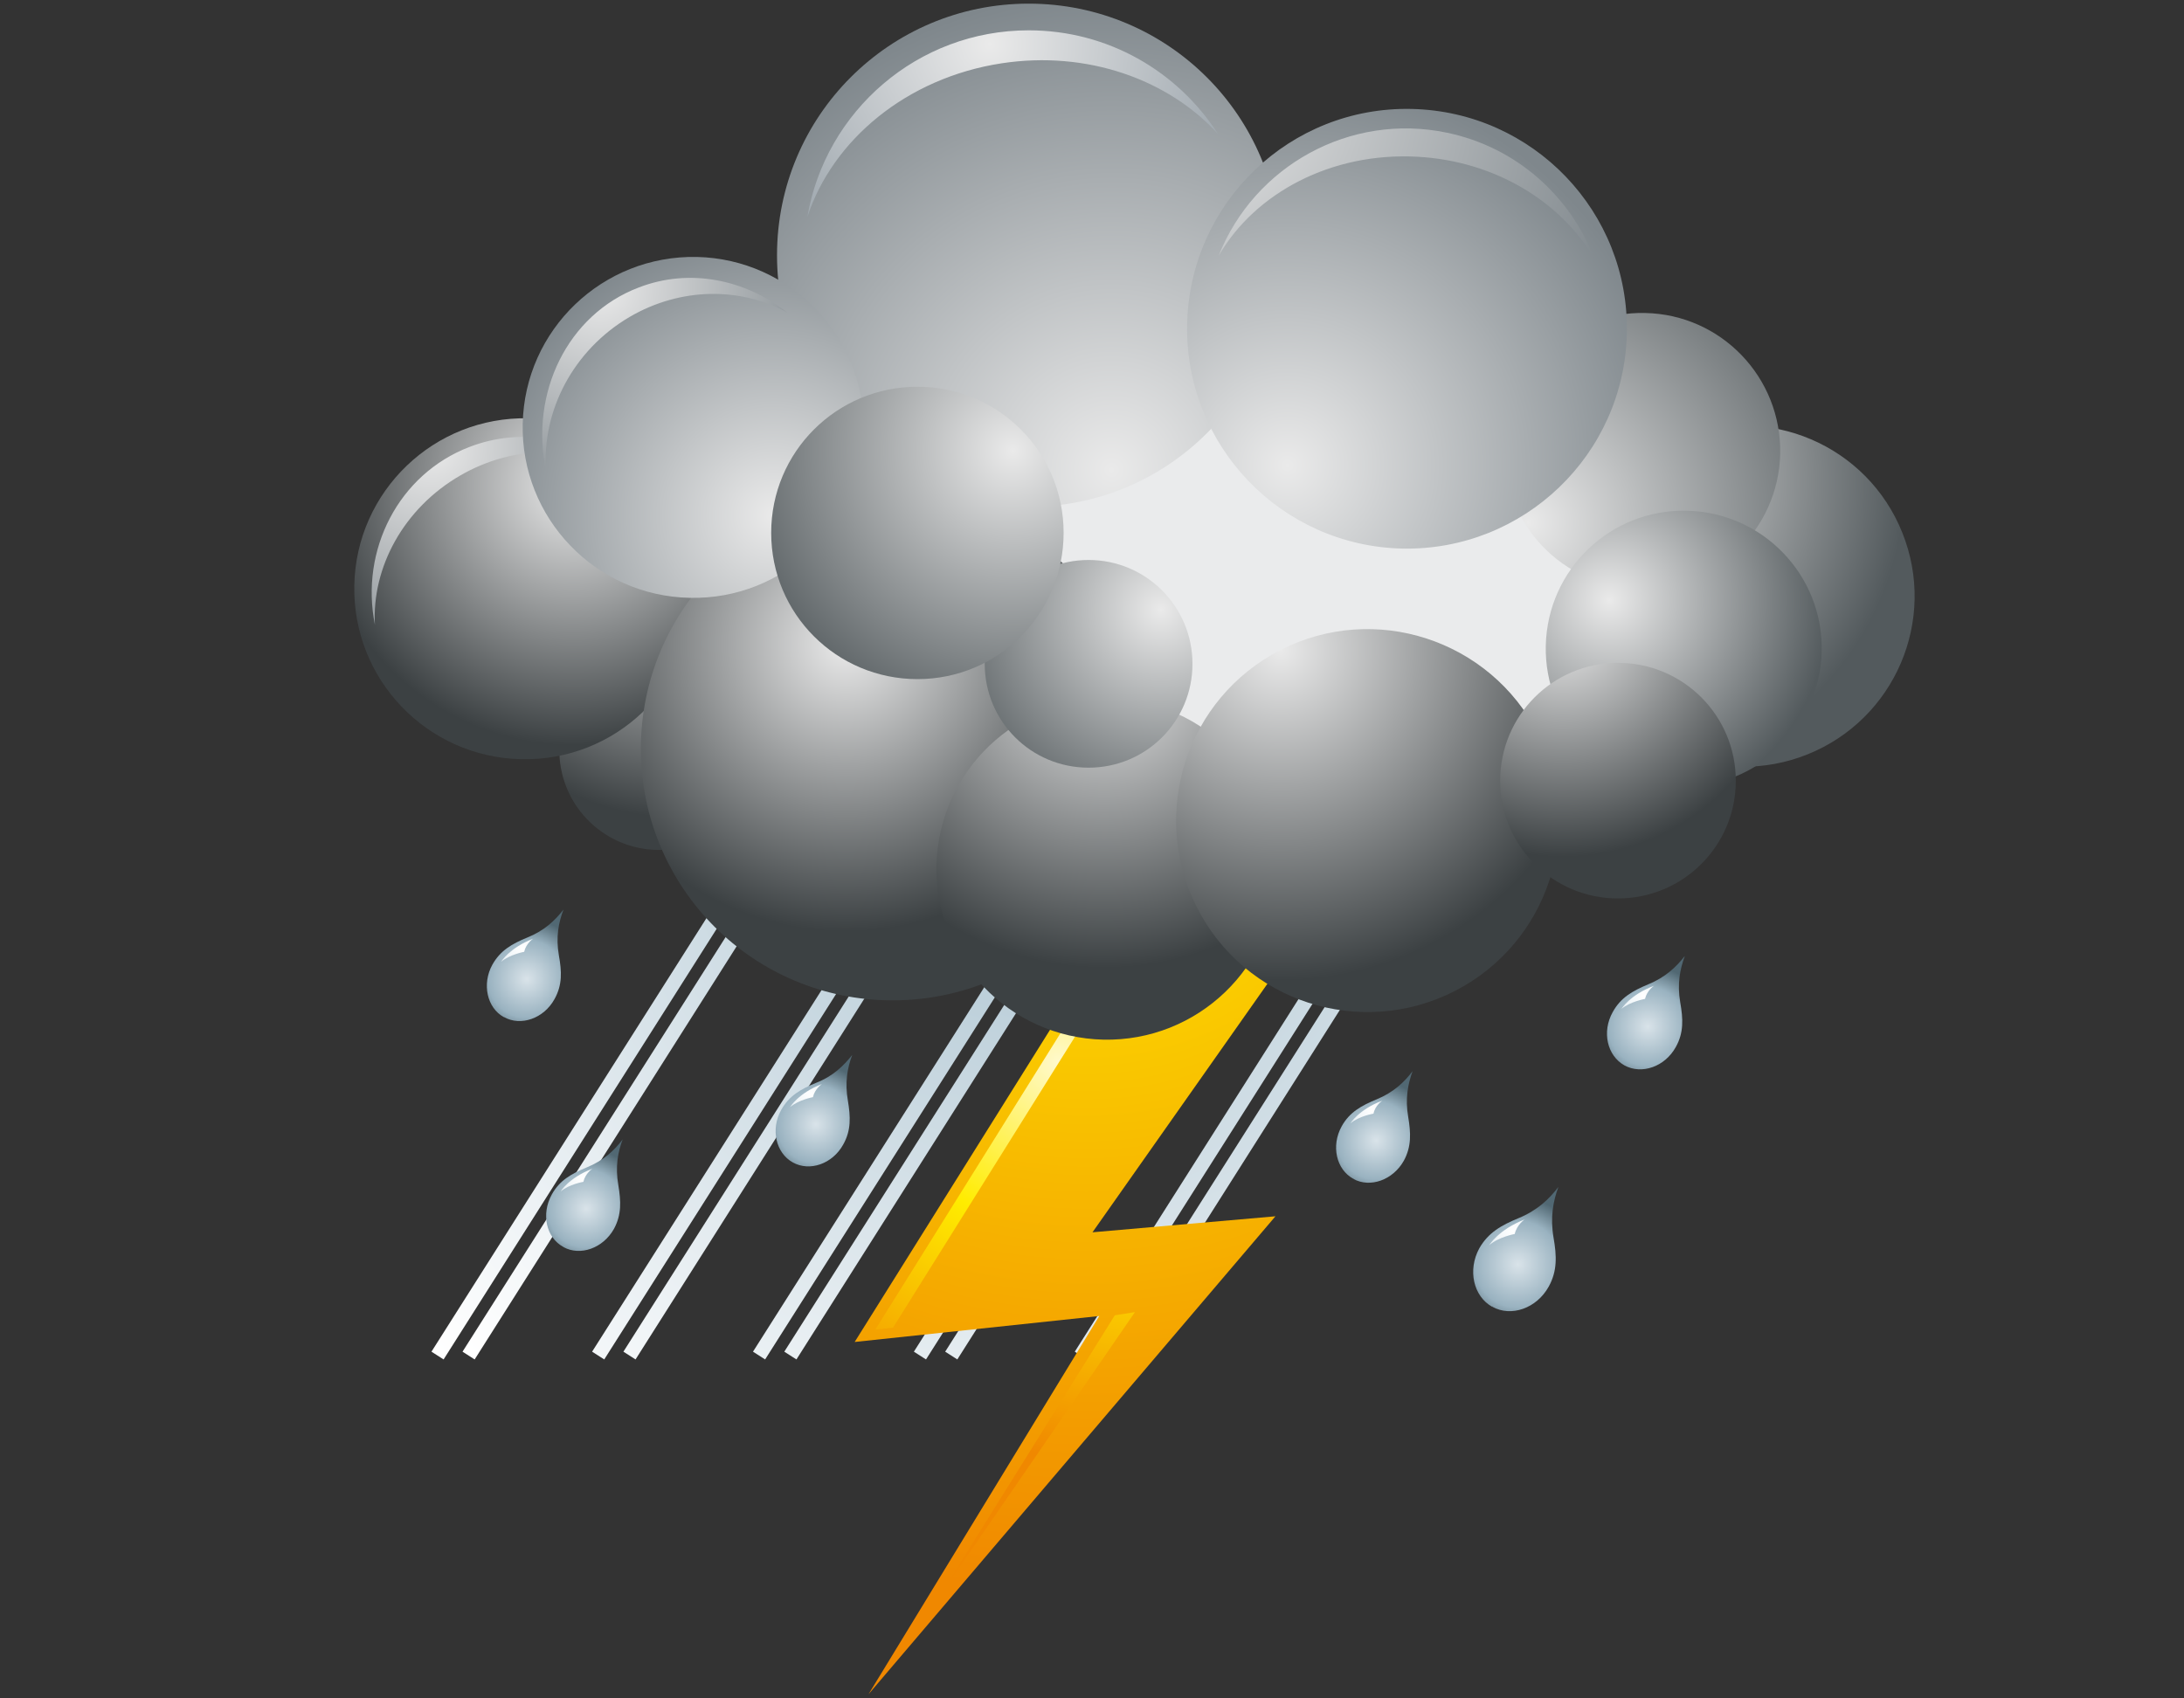 <svg version="1.2" xmlns="http://www.w3.org/2000/svg" viewBox="0 0 900 700" width="900" height="700"><rect x="0" y="0" width="900" height="700" fill="#333333" stroke="none"/><defs><linearGradient id="P" gradientUnits="userSpaceOnUse"/><radialGradient id="g1" cx="440" cy="329.1" r="335.5" href="#P"><stop stop-color="#a7c0ce"/><stop offset="1" stop-color="#fff"/></radialGradient><radialGradient id="g2" cx="440" cy="329.1" r="335.5" href="#P"><stop stop-color="#a7c0ce"/><stop offset="1" stop-color="#fff"/></radialGradient><radialGradient id="g3" cx="440" cy="329.1" r="335.5" href="#P"><stop stop-color="#a7c0ce"/><stop offset="1" stop-color="#fff"/></radialGradient><radialGradient id="g4" cx="439.9" cy="329.1" r="335.5" href="#P"><stop stop-color="#a7c0ce"/><stop offset="1" stop-color="#fff"/></radialGradient><radialGradient id="g5" cx="440.1" cy="329.2" r="335.5" href="#P"><stop stop-color="#a7c0ce"/><stop offset="1" stop-color="#fff"/></radialGradient><radialGradient id="g6" cx="427.3" cy="329.2" r="335.5" href="#P"><stop stop-color="#a7c0ce"/><stop offset="1" stop-color="#fff"/></radialGradient><radialGradient id="g7" cx="427.2" cy="329.1" r="335.5" href="#P"><stop stop-color="#a7c0ce"/><stop offset="1" stop-color="#fff"/></radialGradient><radialGradient id="g8" cx="427.1" cy="329.1" r="335.5" href="#P"><stop stop-color="#a7c0ce"/><stop offset="1" stop-color="#fff"/></radialGradient><radialGradient id="g9" cx="427.1" cy="329.1" r="335.6" href="#P"><stop stop-color="#a7c0ce"/><stop offset="1" stop-color="#fff"/></radialGradient><radialGradient id="g10" cx="427" cy="329" r="335.6" href="#P"><stop stop-color="#a7c0ce"/><stop offset="1" stop-color="#fff"/></radialGradient><radialGradient id="g11" cx="679" cy="423.1" r="35.4" href="#P"><stop stop-color="#d9e3e9"/><stop offset=".46" stop-color="#99b2c0"/><stop offset=".71" stop-color="#516873"/></radialGradient><radialGradient id="g12" cx="669.5" cy="438.9" r=".1" href="#P"><stop stop-color="#fff"/><stop offset=".68" stop-color="#aedef8"/><stop offset="1" stop-color="#009ee2"/></radialGradient><radialGradient id="g13" cx="677.1" cy="410.5" r="123.3" href="#P"><stop stop-color="#fff"/><stop offset=".38" stop-color="#95bdd2"/><stop offset=".71" stop-color="#3d758b"/></radialGradient><radialGradient id="g14" cx="567.1" cy="470.1" r="34.8" href="#P"><stop stop-color="#d9e3e9"/><stop offset=".46" stop-color="#99b2c0"/><stop offset=".71" stop-color="#516873"/></radialGradient><radialGradient id="g15" cx="557.7" cy="485.7" r=".1" href="#P"><stop stop-color="#fff"/><stop offset=".68" stop-color="#aedef8"/><stop offset="1" stop-color="#009ee2"/></radialGradient><radialGradient id="g16" cx="565.2" cy="457.7" r="121.3" href="#P"><stop stop-color="#fff"/><stop offset=".38" stop-color="#95bdd2"/><stop offset=".71" stop-color="#3d758b"/></radialGradient><radialGradient id="g17" cx="336.2" cy="463.4" r="34.8" href="#P"><stop stop-color="#d9e3e9"/><stop offset=".46" stop-color="#99b2c0"/><stop offset=".71" stop-color="#516873"/></radialGradient><radialGradient id="g18" cx="326.8" cy="478.9" r=".1" href="#P"><stop stop-color="#fff"/><stop offset=".68" stop-color="#aedef8"/><stop offset="1" stop-color="#009ee2"/></radialGradient><radialGradient id="g19" cx="334.2" cy="451" r="121.3" href="#P"><stop stop-color="#fff"/><stop offset=".38" stop-color="#95bdd2"/><stop offset=".71" stop-color="#3d758b"/></radialGradient><radialGradient id="g20" cx="241.6" cy="498.2" r="34.8" href="#P"><stop stop-color="#d9e3e9"/><stop offset=".46" stop-color="#99b2c0"/><stop offset=".71" stop-color="#516873"/></radialGradient><radialGradient id="g21" cx="232.2" cy="513.8" r=".1" href="#P"><stop stop-color="#fff"/><stop offset=".68" stop-color="#aedef8"/><stop offset="1" stop-color="#009ee2"/></radialGradient><radialGradient id="g22" cx="239.7" cy="485.8" r="121.3" href="#P"><stop stop-color="#fff"/><stop offset=".38" stop-color="#95bdd2"/><stop offset=".71" stop-color="#3d758b"/></radialGradient><radialGradient id="g23" cx="217.1" cy="403.5" r="34.8" href="#P"><stop stop-color="#d9e3e9"/><stop offset=".46" stop-color="#99b2c0"/><stop offset=".71" stop-color="#516873"/></radialGradient><radialGradient id="g24" cx="207.8" cy="419" r=".1" href="#P"><stop stop-color="#fff"/><stop offset=".68" stop-color="#aedef8"/><stop offset="1" stop-color="#009ee2"/></radialGradient><radialGradient id="g25" cx="215.2" cy="391.1" r="121.3" href="#P"><stop stop-color="#fff"/><stop offset=".38" stop-color="#95bdd2"/><stop offset=".71" stop-color="#3d758b"/></radialGradient><radialGradient id="g26" cx="426.3" cy="493.5" r="56.9" href="#P"><stop stop-color="#d9e3e9"/><stop offset=".46" stop-color="#99b2c0"/><stop offset=".71" stop-color="#516873"/></radialGradient><radialGradient id="g27" cx="411" cy="518.9" r=".1" href="#P"><stop stop-color="#fff"/><stop offset=".68" stop-color="#aedef8"/><stop offset="1" stop-color="#009ee2"/></radialGradient><radialGradient id="g28" cx="423.1" cy="473.2" r="198.2" href="#P"><stop stop-color="#fff"/><stop offset=".38" stop-color="#95bdd2"/><stop offset=".71" stop-color="#3d758b"/></radialGradient><radialGradient id="g29" cx="625.5" cy="521.1" r="38.8" href="#P"><stop stop-color="#d9e3e9"/><stop offset=".46" stop-color="#99b2c0"/><stop offset=".71" stop-color="#516873"/></radialGradient><radialGradient id="g30" cx="615.1" cy="538.4" r=".1" href="#P"><stop stop-color="#fff"/><stop offset=".68" stop-color="#aedef8"/><stop offset="1" stop-color="#009ee2"/></radialGradient><radialGradient id="g31" cx="623.4" cy="507.3" r="135.2" href="#P"><stop stop-color="#fff"/><stop offset=".38" stop-color="#95bdd2"/><stop offset=".71" stop-color="#3d758b"/></radialGradient><radialGradient id="g32" cx="447.6" cy="309.2" r="346.7" href="#P"><stop stop-color="#ffec00"/><stop offset="1" stop-color="#f08800"/></radialGradient><radialGradient id="g33" cx="436.2" cy="437.7" r="169.5" href="#P"><stop stop-color="#fff9cb"/><stop offset=".41" stop-color="#ffec00"/><stop offset="1" stop-color="#f08800"/></radialGradient><radialGradient id="g34" cx="523.5" cy="261.1" r="423.2" href="#P"><stop stop-color="#fff"/><stop offset=".59" stop-color="#ffec00"/><stop offset=".83" stop-color="#f08800"/></radialGradient><radialGradient id="g35" cx="280.2" cy="229.5" r="107.5" href="#P"><stop stop-color="#eaeaea"/><stop offset="1" stop-color="#3c4143"/></radialGradient><radialGradient id="g36" cx="458.1" cy="193.7" r="196.9" href="#P"><stop stop-color="#eaeaea"/><stop offset="1" stop-color="#7f878c"/></radialGradient><radialGradient id="g37" cx="236.4" cy="200.3" r="106.9" href="#P"><stop stop-color="#eaeaea"/><stop offset="1" stop-color="#3c4143"/></radialGradient><radialGradient id="g38" cx="348.5" cy="265.4" r="118.5" href="#P"><stop stop-color="#eaeaea"/><stop offset="1" stop-color="#3c4143"/></radialGradient><radialGradient id="g39" cx="177.7" cy="184.6" r="97.9" href="#P"><stop stop-color="#eaeaea"/><stop offset="1" stop-color="#7f878c"/></radialGradient><radialGradient id="g40" cx="318.8" cy="212.5" r="121.3" href="#P"><stop stop-color="#eaeaea"/><stop offset="1" stop-color="#7f878c"/></radialGradient><radialGradient id="g41" cx="662.4" cy="198.8" r="122.6" href="#P"><stop stop-color="#eaeaea"/><stop offset="1" stop-color="#535a5d"/></radialGradient><radialGradient id="g42" cx="629.7" cy="215.4" r="145.3" href="#P"><stop stop-color="#eaeaea"/><stop offset="1" stop-color="#535a5d"/></radialGradient><radialGradient id="g43" cx="663.2" cy="247.4" r="91.3" href="#P"><stop stop-color="#eaeaea"/><stop offset="1" stop-color="#535a5d"/></radialGradient><radialGradient id="g44" cx="455.1" cy="274" r="124.9" href="#P"><stop stop-color="#eaeaea"/><stop offset="1" stop-color="#3c4143"/></radialGradient><radialGradient id="g45" cx="478.4" cy="251.3" r="98" href="#P"><stop stop-color="#eaeaea"/><stop offset="1" stop-color="#535a5d"/></radialGradient><radialGradient id="g46" cx="530.6" cy="191.8" r="160.5" href="#P"><stop stop-color="#eaeaea"/><stop offset="1" stop-color="#7f878c"/></radialGradient><radialGradient id="g47" cx="527.7" cy="267.9" r="136.2" href="#P"><stop stop-color="#eaeaea"/><stop offset="1" stop-color="#3c4143"/></radialGradient><radialGradient id="g48" cx="644.1" cy="258.5" r="94.6" href="#P"><stop stop-color="#eaeaea"/><stop offset="1" stop-color="#3c4143"/></radialGradient><radialGradient id="g49" cx="417.4" cy="185.8" r="124.8" href="#P"><stop stop-color="#eaeaea"/><stop offset="1" stop-color="#535a5d"/></radialGradient><radialGradient id="g50" cx="407.8" cy="18.2" r="103.5" href="#P"><stop stop-color="#eaeaea"/><stop offset="1" stop-color="#9fa8af"/></radialGradient><radialGradient id="g51" cx="247.2" cy="118.7" r="97.9" href="#P"><stop stop-color="#eaeaea"/><stop offset="1" stop-color="#7f878c"/></radialGradient><radialGradient id="g52" cx="487.9" cy="37.9" r="189.9" href="#P"><stop stop-color="#eaeaea"/><stop offset="1" stop-color="#7f878c"/></radialGradient></defs><style>.a{fill:url(#g1)}.b{fill:url(#g2)}.c{fill:url(#g3)}.d{fill:url(#g4)}.e{fill:url(#g5)}.f{fill:url(#g6)}.g{fill:url(#g7)}.h{fill:url(#g8)}.i{fill:url(#g9)}.j{fill:url(#g10)}.k{fill:url(#g11)}.l{fill:url(#g12)}.m{fill:url(#g13)}.n{fill:url(#g14)}.o{fill:url(#g15)}.p{fill:url(#g16)}.q{fill:url(#g17)}.r{fill:url(#g18)}.s{fill:url(#g19)}.t{fill:url(#g20)}.u{fill:url(#g21)}.v{fill:url(#g22)}.w{fill:url(#g23)}.x{fill:url(#g24)}.y{fill:url(#g25)}.z{fill:url(#g26)}.A{fill:url(#g27)}.B{fill:url(#g28)}.C{fill:url(#g29)}.D{fill:url(#g30)}.E{fill:url(#g31)}.F{fill:url(#g32)}.G{fill:url(#g33)}.H{fill:url(#g34)}.I{fill:#eaebec}.J{fill:url(#g35)}.K{fill:url(#g36)}.L{fill:url(#g37)}.M{fill:url(#g38)}.N{fill:url(#g39)}.O{fill:url(#g40)}.P{fill:url(#g41)}.Q{fill:url(#g42)}.R{fill:url(#g43)}.S{fill:url(#g44)}.T{fill:url(#g45)}.U{fill:url(#g46)}.V{fill:url(#g47)}.W{fill:url(#g48)}.X{fill:url(#g49)}.Y{fill:url(#g50)}.Z{fill:url(#g51)}.a0{fill:url(#g52)}</style><path class="a" d="m195.6 560.3l-5-3.2 228.1-359.5 4.9 3.1z"/><path class="b" d="m261.9 560.3l-5-3.2 228-359.5 5 3.1z"/><path class="c" d="m328.2 560.3l-5-3.2 228-359.5 5 3.1z"/><path class="d" d="m394.5 560.3l-5-3.2 228-359.5 5 3.1z"/><path class="e" d="m460.8 560.3l-5-3.2 228-359.5 5 3.1z"/><path class="f" d="m182.8 560.3l-5-3.2 228-359.5 5 3.1z"/><path class="g" d="m249 560.3l-5-3.2 228.1-359.5 5 3.1z"/><path class="h" d="m315.3 560.3l-5-3.2 228.1-359.5 5 3.1z"/><path class="i" d="m381.6 560.3l-5-3.2 228.1-359.5 5 3.1z"/><path class="j" d="m447.9 560.3l-5-3.2 228.1-359.5 5 3.1z"/><path class="k" d="m692.4 413.1c-1.3-7.6-0.1-13.7 1.9-19.1-3.5 4.5-8 8.8-15.1 11.7-6.4 2.7-11.3 5.4-14.6 11.4-4.6 8.2-2.3 18 4.8 22q0 0 0 0l0.2-0.3-0.2 0.3q0 0 0 0c7.1 3.9 16.7 0.6 21.2-7.6 3.3-5.9 3-11.6 1.8-18.4z"/><path class="l" d="m669.6 438.8l-0.1 0.1 0.1-0.1z"/><path class="m" d="m668.2 415.8c0 0 3.5-5.8 13.4-9.5 0 0-2.9 1.9-3.7 5.4 0 0-6.1 1.1-9.7 4.1z"/><path class="n" d="m580.3 460.3c-1.3-7.5-0.1-13.5 1.8-18.8-3.4 4.5-7.8 8.7-14.8 11.6-6.3 2.6-11.2 5.3-14.4 11.1-4.5 8.1-2.2 17.8 4.7 21.6l0.2-0.3-0.1 0.4q0 0 0 0c6.9 3.8 16.3 0.5 20.8-7.5 3.2-5.9 2.9-11.4 1.8-18.1z"/><path class="o" d="m557.8 485.6l-0.1 0.1 0.1-0.2z"/><path class="p" d="m556.5 463c0 0 3.4-5.7 13.2-9.4 0 0-3 1.9-3.7 5.4 0 0-6 1-9.5 4z"/><path class="q" d="m349.4 453.6c-1.3-7.5-0.2-13.5 1.8-18.8-3.5 4.4-7.8 8.7-14.9 11.5-6.3 2.6-11.1 5.3-14.4 11.2-4.4 8-2.2 17.7 4.8 21.6q0 0 0 0l0.1-0.3-0.1 0.3q0 0 0 0c7 3.9 16.4 0.6 20.8-7.4 3.3-5.9 3-11.4 1.9-18.1z"/><path class="r" d="m326.9 478.8l-0.1 0.2 0.1-0.2z"/><path class="s" d="m325.6 456.3c0 0 3.4-5.8 13.1-9.5 0 0-2.9 1.9-3.7 5.4 0 0-5.9 1.1-9.4 4.1z"/><path class="t" d="m254.8 488.4c-1.3-7.5-0.2-13.5 1.8-18.8-3.4 4.5-7.8 8.7-14.9 11.6-6.3 2.6-11.1 5.3-14.3 11.1-4.5 8.1-2.3 17.8 4.7 21.6q0 0 0 0l0.2-0.3-0.2 0.4q0 0 0.1 0c6.9 3.8 16.3 0.5 20.8-7.5 3.2-5.9 2.9-11.4 1.8-18.1z"/><path class="u" d="m232.3 513.7l-0.1 0.1 0.1-0.2z"/><path class="v" d="m231 491.1c0 0 3.4-5.7 13.1-9.4 0 0-2.9 1.9-3.7 5.4 0 0-5.9 1-9.4 4z"/><path class="w" d="m230.3 393.7c-1.3-7.5-0.1-13.5 1.9-18.8-3.5 4.5-7.9 8.7-14.9 11.5-6.3 2.6-11.1 5.3-14.4 11.2-4.4 8-2.2 17.8 4.7 21.6q0.1 0 0.1 0l0.1-0.3-0.1 0.3q0 0 0 0c6.9 3.9 16.4 0.6 20.8-7.4 3.3-5.9 3-11.4 1.8-18.1z"/><path class="x" d="m207.8 418.9v0.2-0.2z"/><path class="y" d="m206.5 396.4c0 0 3.5-5.8 13.2-9.5 0 0-2.9 1.9-3.7 5.4 0 0-5.9 1.1-9.5 4.1z"/><path class="z" d="m447.8 477.4c-2.1-12.2-0.2-22.1 3-30.7-5.6 7.3-12.8 14.2-24.3 18.9-10.3 4.2-18.2 8.6-23.5 18.2-7.2 13.1-3.6 29 7.8 35.3l0.2-0.5-0.2 0.6q0 0 0.1 0c11.3 6.2 26.7 0.9 34-12.2 5.3-9.6 4.8-18.7 2.9-29.6z"/><path class="A" d="m411.1 518.7l-0.1 0.2 0.1-0.3z"/><path class="B" d="m409 481.8c0 0 5.6-9.4 21.5-15.4 0 0-4.8 3.1-6.1 8.8 0 0-9.7 1.7-15.4 6.6z"/><path class="C" d="m640.2 510.1c-1.4-8.3-0.2-15 2-20.9-3.8 5-8.7 9.7-16.5 12.9-7 2.9-12.4 5.9-16.1 12.4-4.9 9-2.4 19.8 5.3 24.1l0.2-0.3-0.1 0.3q0 0 0 0c7.7 4.3 18.2 0.7 23.2-8.3 3.6-6.5 3.3-12.7 2-20.2z"/><path class="D" d="m615.1 538.3l-0.1 0.1 0.1-0.1z"/><path class="E" d="m613.7 513.2c0 0 3.8-6.4 14.6-10.6 0 0-3.2 2.1-4.1 6 0 0-6.6 1.2-10.5 4.6z"/><path class="F" d="m472.4 361l-120.2 192.1 100.8-10.7-95.1 155.9 167.7-197-75.4 6.6 92.2-131z"/><path class="G" d="m360.7 548l86.7-138.8 7.4-0.8-86.8 138.8z"/><path class="H" d="m386.9 658.3l72.5-116.2 8.3-1.3z"/><path class="I" d="m214.8 233.4l206.9-173.4 148.6 94.9 124.6 17.2 45.9 80.5-74.1 69.2-100.2 34.3-122.7 8.6-105.4-14.3-96.8-50.8z"/><path class="J" d="m270.7 350.3c22.6 0.4 41.4-17.5 41.9-40.2 0.4-22.7-17.5-41.4-40.2-41.9-22.7-0.5-41.4 17.5-41.9 40.1-0.5 22.7 17.5 41.5 40.2 42z"/><path class="K" d="m423.9 208.9c-57.3 0-103.7-46.3-103.7-103.7 0-57.3 46.4-103.7 103.7-103.7 57.4 0 103.8 46.4 103.8 103.7 0 57.4-46.4 103.7-103.8 103.7z"/><path class="L" d="m214.8 312.9c38.8 0.9 70.9-29.9 71.7-68.7 0.8-38.8-30-70.9-68.8-71.8-38.8-0.8-70.9 30-71.7 68.8-0.8 38.8 30 70.9 68.8 71.7z"/><path class="M" d="m367.8 412.3c-57.3 0-103.7-46.3-103.7-103.7 0-57.3 46.4-103.7 103.7-103.7 57.4 0 103.8 46.4 103.8 103.7 0 57.4-46.4 103.7-103.8 103.7z"/><path class="N" d="m189.8 195.9c21.2-12.2 45.7-12.4 64.5-2.6-17.1-12.9-39.8-17.2-60.8-9.1-29.3 11.2-45.2 42.6-39 73.3-1.3-23.5 11.7-48 35.3-61.6z"/><path class="O" d="m284.2 246.4c38.8 0.9 70.9-29.9 71.7-68.7 0.8-38.8-30-70.9-68.7-71.8-38.9-0.8-71 30-71.8 68.8-0.8 38.8 30 70.9 68.8 71.7z"/><path class="P" d="m692.5 180.5c-36 14.4-53.5 55.4-39 91.4 14.5 36 55.4 53.5 91.4 39 36-14.5 53.5-55.4 39-91.4-14.4-36-55.4-53.5-91.4-39z"/><path class="Q" d="m675.5 242.6c31.4 0.7 57.4-24.2 58.1-55.6 0.6-31.4-24.3-57.4-55.7-58-31.4-0.7-57.4 24.2-58 55.6-0.7 31.4 24.2 57.4 55.6 58z"/><path class="R" d="m692.6 324.2c31.4 0.6 57.4-24.3 58.1-55.7 0.7-31.4-24.3-57.4-55.7-58-31.3-0.7-57.3 24.2-58 55.6-0.7 31.4 24.3 57.4 55.6 58.1z"/><path class="S" d="m454.7 428.5c38.8 0.8 70.9-30 71.7-68.8 0.9-38.8-29.9-70.9-68.7-71.7-38.8-0.9-70.9 29.9-71.8 68.7-0.8 38.8 30 70.9 68.8 71.8z"/><path class="T" d="m448.6 316.4c-23.7 0-42.8-19.1-42.8-42.8 0-23.6 19.1-42.8 42.8-42.8 23.7 0 42.8 19.2 42.8 42.8 0 23.7-19.1 42.8-42.8 42.8z"/><path class="U" d="m577.9 226.1c50 1 91.4-38.7 92.5-88.7 1.1-50-38.6-91.4-88.7-92.5-50-1.1-91.4 38.6-92.5 88.7-1 50 38.7 91.4 88.7 92.5z"/><path class="V" d="m633.8 302.4c-19.8-38.8-67.3-54.3-106.1-34.5-38.8 19.8-54.2 67.4-34.4 106.2 19.7 38.8 67.3 54.2 106.1 34.4 38.8-19.8 54.2-67.3 34.4-106.1z"/><path class="W" d="m666.7 370.3c-26.8 0-48.5-21.7-48.5-48.5 0-26.9 21.7-48.6 48.5-48.6 26.9 0 48.6 21.7 48.6 48.6 0 26.8-21.7 48.5-48.6 48.5z"/><path class="X" d="m378.1 279.9c-33.4 0-60.3-26.9-60.3-60.3 0-33.3 26.9-60.2 60.3-60.2 33.3 0 60.2 26.9 60.2 60.2 0 33.4-26.9 60.3-60.2 60.3z"/><path class="Y" d="m412.7 26.1c35.4-5.4 68.8 6.7 89.2 29.1-16.5-25.7-45.2-42.7-78-42.7-45.7 0-83.7 33.2-91.2 76.9 10.4-31.7 40.9-57.3 80-63.3z"/><path class="Z" d="m259.5 130.6c21.3-12.4 45.9-12.2 64.9-1.8-17.4-13.7-40.3-18.4-61.2-10.3-29.4 11.2-44.9 43.5-38.2 75.5-1.7-24.5 11-49.6 34.5-63.4z"/><path class="a0" d="m584 64.6c32 1.7 59 18.4 72.9 41.8-9.8-25.5-31.9-45.7-60.6-51.7-40.1-8.4-79.5 13.8-94.1 50.7 15-25.9 46.4-42.7 81.8-40.8z"/></svg>
